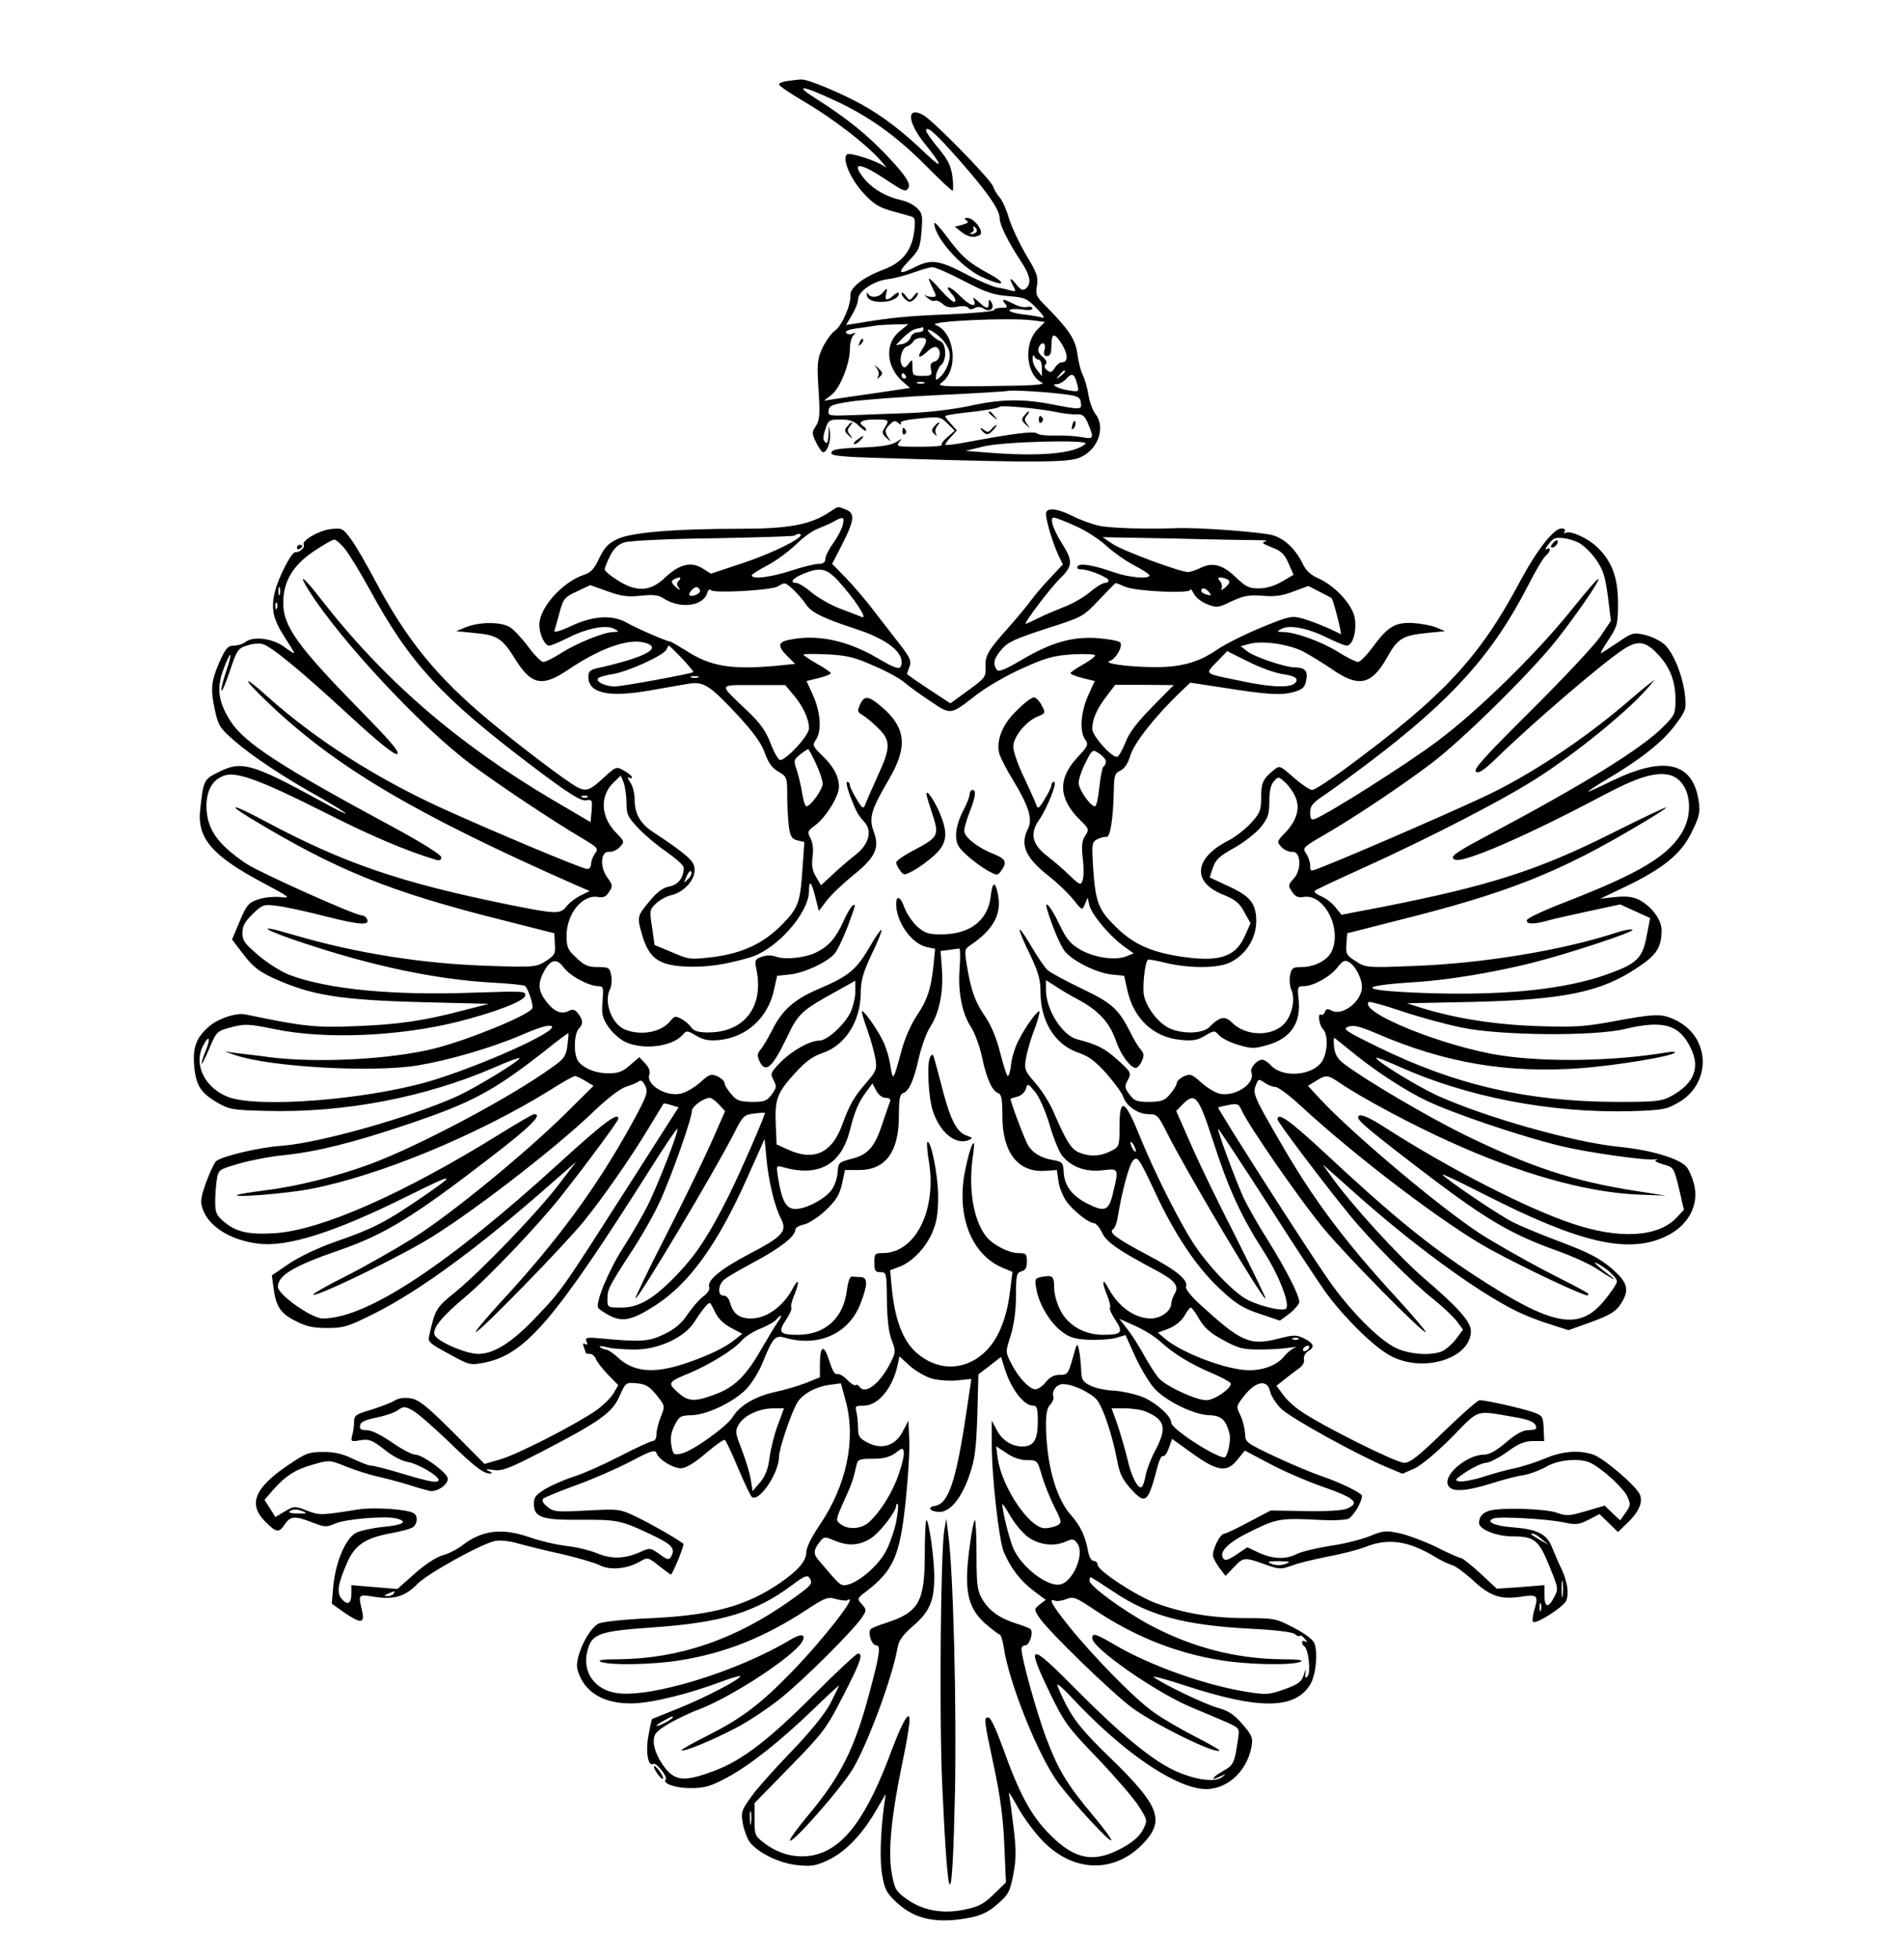 <?xml version="1.0" standalone="no"?>
<!DOCTYPE svg PUBLIC "-//W3C//DTD SVG 20010904//EN"
 "http://www.w3.org/TR/2001/REC-SVG-20010904/DTD/svg10.dtd">
<svg version="1.0" xmlns="http://www.w3.org/2000/svg"
 width="699pt" height="719pt" viewBox="0 0 699 719"
 preserveAspectRatio="xMidYMid meet">

<g transform="translate(0,719) scale(0.1,-0.1)"
fill="#000000" stroke="none">
<path d="M2893 6893 c-18 -2 -33 -8 -33 -13 0 -5 42 -34 94 -64 102 -60 221
-151 276 -212 19 -21 28 -33 20 -27 -30 23 -132 55 -141 46 -18 -18 14 -91 61
-142 37 -40 56 -52 105 -66 33 -9 66 -18 74 -21 10 -3 12 -16 7 -56 -10 -70
-44 -112 -113 -138 -73 -27 -123 -66 -121 -94 3 -34 -32 -114 -57 -130 -12 -8
-32 -36 -45 -62 -20 -44 -21 -57 -15 -155 6 -90 4 -110 -9 -132 -16 -23 -16
-27 0 -61 10 -20 21 -36 26 -36 15 0 29 41 25 73 -3 29 -4 29 -5 -8 -2 -28 -5
-36 -13 -28 -8 8 -8 21 1 47 11 34 14 36 56 36 34 0 51 -6 69 -25 14 -13 25
-20 25 -15 0 5 -4 12 -10 15 -23 14 -7 25 40 25 55 0 56 -1 38 -30 -11 -16
-10 -23 6 -37 18 -17 18 -17 5 4 -11 19 -11 25 5 42 16 17 22 19 34 8 9 -7 13
-7 9 -1 -4 8 18 13 70 18 73 7 77 6 102 -19 l26 -26 -27 -24 c-15 -12 -24 -26
-21 -29 4 -3 -33 -6 -82 -6 -81 0 -86 1 -74 17 13 15 12 15 -11 0 -18 -11 -55
-17 -130 -20 -84 -3 -106 -7 -108 -19 -2 -13 39 -16 305 -23 429 -13 551 -12
598 2 72 23 108 111 66 164 -10 13 -21 44 -25 69 -4 25 -13 57 -20 72 -8 14
-17 50 -21 80 -7 54 -32 90 -124 183 -26 26 -30 36 -24 67 5 32 -1 48 -41 114
-25 43 -53 103 -62 133 -9 31 -24 65 -34 76 -10 11 -20 29 -24 40 -8 26 -223
246 -259 264 -59 31 -56 -26 6 -104 69 -85 71 -101 6 -39 -83 80 -156 136
-233 179 -77 43 -203 96 -225 93 -9 0 -31 -3 -48 -5z m172 -72 c125 -58 221
-127 328 -233 53 -54 100 -98 104 -98 3 0 3 22 0 49 -5 40 -15 62 -51 106 -26
31 -46 60 -46 65 0 22 35 -9 122 -108 103 -117 148 -182 148 -213 0 -24 30
-85 76 -155 37 -55 42 -85 20 -103 -11 -9 -18 -6 -35 15 -23 29 -28 25 -10 -8
9 -17 8 -19 -8 -15 -10 3 -34 9 -53 12 -19 4 -73 27 -118 51 -94 49 -125 53
-182 24 -61 -31 -68 -24 -23 23 37 38 41 48 46 107 5 58 3 67 -16 86 -12 12
-38 25 -57 29 -53 11 -104 40 -134 75 -54 65 -24 67 70 5 72 -48 79 -51 89
-35 10 16 -14 51 -84 124 -75 78 -143 132 -251 201 -89 56 -59 54 65 -4z m473
-662 c80 -42 110 -52 164 -56 62 -5 69 -9 105 -46 23 -24 31 -37 20 -33 -10 3
-43 9 -73 12 -29 4 -51 11 -48 15 3 5 23 6 45 3 24 -4 39 -3 39 4 0 5 -8 8
-19 5 -10 -3 -32 2 -49 11 -39 20 -48 20 -32 1 11 -13 8 -15 -14 -15 -14 0
-26 -4 -26 -8 0 -5 -75 -12 -167 -16 -155 -6 -211 -12 -332 -32 l-45 -7 22 37
c12 20 22 45 22 56 0 30 55 68 108 75 26 3 70 15 97 25 28 10 58 19 68 19 9 1
61 -22 115 -50z m254 -145 l44 -6 -27 -27 c-52 -53 -43 -167 17 -196 14 -7
-39 -11 -185 -12 -182 -3 -203 -1 -185 12 65 45 50 185 -21 212 -35 14 273 28
357 17z m-488 -39 c-57 -44 -52 -132 11 -187 l26 -22 -113 -17 c-62 -9 -133
-19 -158 -23 l-45 -7 27 21 c32 24 68 115 68 168 0 21 6 44 13 51 10 10 9 11
-4 6 -10 -4 -20 -2 -23 4 -4 6 13 12 41 16 27 3 55 8 63 9 8 2 40 4 70 5 l55
1 -31 -25z m86 5 c0 -5 -9 -10 -21 -10 -12 0 -23 -8 -26 -19 -3 -10 -16 -21
-30 -24 l-24 -4 27 28 c15 15 36 30 48 32 11 2 22 5 24 6 1 0 2 -3 2 -9z m58
-25 c17 -14 33 -39 37 -55 7 -30 -11 -76 -38 -98 -12 -10 -13 -8 -10 13 3 13
11 30 19 36 20 17 18 78 -3 86 -21 8 -56 43 -44 43 5 0 23 -11 39 -25z m452
-31 c22 -38 21 -64 -2 -64 -7 0 -19 -9 -26 -21 -11 -17 -16 -18 -28 -8 -10 8
-11 16 -5 22 6 6 2 16 -11 27 -14 11 -19 23 -15 33 10 26 28 20 22 -6 -5 -17
-2 -24 9 -24 12 0 16 11 16 39 0 48 12 48 40 2z m-500 16 c0 -6 -7 -22 -16
-35 -20 -31 -8 -32 22 -4 12 12 27 18 33 14 18 -10 13 -46 -7 -52 -14 -3 -18
-11 -14 -29 4 -22 1 -24 -32 -24 -34 0 -36 2 -36 32 0 30 -1 31 -15 12 -11
-15 -16 -16 -23 -6 -13 19 -2 63 17 70 9 3 20 11 24 19 9 15 47 18 47 3z m413
-70 c7 0 12 -14 12 -31 l0 -30 -17 22 c-10 11 -18 31 -17 43 0 11 3 15 6 9 2
-7 10 -13 16 -13z m97 -44 c0 -2 -8 -10 -17 -17 -16 -13 -17 -12 -4 4 13 16
21 21 21 13z m-585 -16 c3 -5 1 -10 -4 -10 -6 0 -11 5 -11 10 0 6 2 10 4 10 3
0 8 -4 11 -10z m630 -32 c7 -27 6 -27 -32 -21 -39 6 -70 23 -42 23 9 0 24 9
34 20 21 23 30 18 40 -22z m-562 5 c-7 -2 -19 -2 -25 0 -7 3 -2 5 12 5 14 0
19 -2 13 -5z m527 -42 c37 -5 46 -10 48 -29 4 -26 1 -27 -103 -7 -110 22 -193
20 -305 -5 -55 -12 -145 -23 -215 -26 -66 -2 -162 -6 -213 -8 -90 -3 -93 -3
-90 18 3 18 14 22 88 33 47 6 191 17 320 23 129 6 242 13 250 15 17 4 153 -4
220 -14z m-45 -63 c28 -6 62 -10 77 -9 23 1 30 -5 43 -35 22 -53 20 -57 -22
-49 -21 4 -64 7 -96 6 -32 -1 -64 2 -70 8 -12 9 -85 0 -257 -32 -41 -8 -77
-12 -79 -10 -3 1 6 14 19 28 l23 25 -21 23 c-12 13 -22 26 -22 29 0 3 28 8 63
12 82 9 131 17 137 23 7 6 141 -6 205 -19z m110 -117 c-39 -37 -172 -48 -365
-32 l-75 6 65 16 c72 18 392 26 375 10z"/>
<path d="M3548 6381 c10 -6 6 -10 -15 -16 l-28 -7 24 -19 c25 -20 48 -24 69
-11 16 11 -22 62 -46 62 -13 0 -14 -2 -4 -9z m37 -42 c-4 -5 -12 -9 -18 -8 -9
0 -8 2 1 6 6 2 9 10 6 15 -4 7 -2 8 5 4 6 -4 9 -12 6 -17z"/>
<path d="M3430 6371 c0 -51 97 -161 173 -197 80 -37 101 -29 28 11 -77 42
-100 62 -157 139 -24 32 -44 53 -44 47z"/>
<path d="M3410 6167 c0 -4 7 -21 15 -37 14 -28 14 -30 -3 -30 -10 0 -22 3 -28
8 -5 4 -1 -1 9 -10 11 -10 23 -15 29 -12 5 3 18 -2 28 -11 14 -13 28 -16 54
-11 20 4 37 2 41 -4 4 -6 12 -7 23 -1 10 6 22 5 34 -2 22 -15 41 1 28 23 -8
13 -10 12 -10 -2 0 -24 -9 -23 -37 4 -19 17 -23 19 -17 5 11 -29 -17 -19 -54
19 -35 36 -60 40 -27 4 10 -11 15 -23 11 -28 -5 -4 -28 16 -52 43 -24 28 -44
46 -44 42z"/>
<path d="M3240 6115 c-15 -18 -46 -20 -54 -2 -3 6 -5 3 -3 -8 4 -36 117 -28
117 8 0 5 -8 3 -18 -6 -25 -23 -35 -21 -29 3 6 24 4 25 -13 5z"/>
<path d="M3310 6113 c0 -6 7 -16 15 -23 12 -10 18 -10 30 0 8 7 15 17 15 23 0
6 -7 2 -15 -9 -15 -19 -15 -19 -30 0 -8 11 -15 15 -15 9z"/>
<path d="M3156 5933 c-6 -14 -5 -15 5 -6 7 7 10 15 7 18 -3 3 -9 -2 -12 -12z"/>
<path d="M3219 5838 c7 -9 9 -23 5 -30 -6 -10 -4 -11 7 0 11 10 10 15 -6 30
-17 15 -18 15 -6 0z"/>
<path d="M3630 5676 c0 -2 8 -10 18 -17 15 -13 16 -12 3 4 -13 16 -21 21 -21
13z"/>
<path d="M3760 5664 c-11 -12 -10 -18 5 -32 18 -16 18 -16 6 1 -11 14 -11 20
-1 32 7 8 10 15 7 15 -2 0 -10 -7 -17 -16z"/>
<path d="M3814 5650 c0 -13 4 -16 10 -10 7 7 7 13 0 20 -6 6 -10 3 -10 -10z"/>
<path d="M3937 5631 c-4 -17 -3 -21 5 -13 5 5 8 16 6 23 -3 8 -7 3 -11 -10z"/>
<path d="M3640 5615 c-10 -12 -16 -13 -26 -4 -8 6 -14 9 -14 6 0 -2 6 -10 13
-16 11 -8 18 -6 32 9 10 11 16 20 13 20 -3 0 -11 -7 -18 -15z"/>
<path d="M3110 5624 c-11 -12 -10 -18 5 -32 18 -16 18 -16 6 1 -11 14 -11 20
-1 32 7 8 10 15 7 15 -2 0 -10 -7 -17 -16z"/>
<path d="M3430 5625 c-11 -13 -11 -18 0 -28 10 -9 11 -9 6 1 -4 7 -2 19 4 27
7 8 10 15 7 15 -2 0 -10 -7 -17 -15z"/>
<path d="M3313 5605 c0 -8 4 -12 9 -9 5 3 6 10 3 15 -9 13 -12 11 -12 -6z"/>
<path d="M3146 5575 c-11 -8 -15 -15 -9 -15 6 0 16 7 23 15 16 19 11 19 -14 0z"/>
<path d="M3045 5310 c-69 -46 -149 -61 -324 -61 -241 0 -399 -13 -453 -37 -35
-17 -48 -30 -68 -71 -18 -39 -31 -53 -56 -61 -80 -27 -164 -121 -164 -184 0
-34 20 -76 36 -76 8 0 40 14 72 30 68 34 140 48 168 31 18 -10 18 -10 -3 -11
-35 0 -133 -40 -191 -76 -29 -19 -59 -34 -67 -34 -8 0 -33 25 -55 55 -22 30
-53 63 -67 72 -32 21 -113 21 -164 0 l-34 -14 70 -7 c82 -8 99 -19 148 -98 58
-93 99 -100 192 -37 119 80 221 116 281 100 71 -19 2 -55 -178 -95 -21 -5 -28
-12 -28 -30 0 -61 73 -77 224 -51 55 10 120 21 143 25 56 9 77 -4 180 -114 58
-63 87 -102 100 -138 13 -37 27 -57 51 -71 31 -18 32 -21 32 -87 0 -37 3 -88
6 -113 5 -38 11 -47 32 -52 l25 -6 -7 -99 c-8 -122 -15 -143 -74 -203 -67 -69
-145 -106 -252 -120 -86 -10 -90 -10 -152 17 l-65 27 -9 64 c-10 63 -9 66 15
89 14 13 40 27 56 30 45 11 85 54 85 91 0 25 -9 37 -52 71 -29 22 -70 50 -90
63 -54 32 -78 71 -78 123 0 25 -7 54 -17 67 -9 14 -11 21 -5 17 7 -4 12 -4 12
1 0 4 -13 15 -29 24 -28 16 -29 16 -76 -27 -50 -46 -63 -51 -97 -33 -39 21
-212 152 -325 246 -191 160 -299 292 -417 514 -31 59 -70 126 -87 149 -30 41
-33 42 -74 38 -44 -5 -109 -43 -100 -58 6 -9 -16 -29 -30 -27 -14 3 -62 -90
-76 -146 -15 -62 -6 -101 36 -166 19 -29 35 -55 35 -58 0 -3 -16 7 -36 22 -41
31 -113 41 -142 19 -9 -8 -29 -14 -43 -14 -22 0 -30 -9 -52 -57 -32 -73 -35
-103 -18 -180 12 -56 19 -67 70 -111 65 -57 185 -137 319 -211 50 -29 92 -55
92 -58 0 -2 -44 19 -97 49 -249 136 -287 146 -370 104 -55 -27 -56 -29 -68
-138 -12 -105 44 -170 231 -269 101 -54 104 -57 63 -52 -24 2 -61 -1 -82 -9
-34 -11 -42 -21 -67 -80 l-28 -67 42 -55 c32 -42 55 -61 106 -85 142 -65 246
-82 555 -90 l240 -6 -90 -23 c-151 -40 -244 -53 -400 -59 -149 -6 -193 -1
-403 43 -34 7 -97 -13 -132 -42 -49 -41 -63 -79 -57 -146 6 -72 23 -99 84
-135 45 -26 57 -28 179 -31 285 -8 584 49 838 159 49 22 91 37 93 35 7 -7
-155 -106 -228 -140 -170 -77 -507 -172 -644 -182 -86 -6 -222 -39 -242 -57
-7 -7 -23 -41 -36 -77 -19 -52 -22 -71 -14 -95 21 -66 101 -117 203 -130 108
-15 285 42 554 176 179 89 184 85 26 -22 -114 -77 -161 -101 -294 -147 -63
-22 -134 -56 -171 -81 l-63 -43 6 -45 c9 -69 26 -95 81 -122 38 -20 64 -26
116 -26 60 0 77 5 171 52 166 83 380 239 648 475 l95 83 -65 -85 c-80 -104
-280 -312 -377 -392 -73 -59 -75 -63 -97 -160 -6 -24 0 -29 72 -68 76 -42 78
-42 131 -32 151 31 256 154 611 715 51 81 95 146 97 143 6 -6 -71 -204 -109
-281 -19 -38 -60 -108 -90 -155 -53 -82 -103 -203 -92 -221 3 -5 22 -18 43
-29 48 -24 83 -16 167 38 125 81 229 225 338 470 l63 141 7 -72 c7 -81 30
-177 53 -220 24 -47 7 -66 -116 -130 -108 -57 -157 -98 -147 -123 3 -8 -7 -22
-22 -33 -15 -11 -40 -40 -57 -65 -21 -32 -46 -54 -83 -72 -56 -28 -86 -31
-216 -19 -72 7 -79 6 -73 -9 5 -11 3 -15 -5 -10 -8 5 -9 2 -5 -10 4 -10 7 -20
7 -22 0 -2 7 -4 15 -4 9 0 18 -8 22 -17 3 -10 23 -36 44 -58 l39 -40 -19 -32
c-11 -17 -39 -44 -63 -61 -79 -54 -292 -163 -351 -179 l-58 -17 -117 118 c-97
96 -124 118 -155 123 -24 3 -45 1 -59 -9 -13 -8 -51 -22 -85 -33 -56 -16 -63
-21 -63 -44 0 -14 -3 -37 -7 -50 -6 -23 -4 -24 30 -18 32 5 43 1 88 -34 29
-24 66 -43 87 -46 36 -6 111 -50 112 -65 0 -14 -28 -9 -132 22 -55 17 -108 30
-117 30 -9 0 -38 12 -66 25 -36 18 -67 25 -108 25 -53 0 -64 -4 -130 -49 -123
-83 -147 -143 -83 -207 41 -41 50 -42 72 -9 20 30 38 31 101 6 44 -17 52 -18
83 -4 39 17 184 29 224 19 46 -11 28 -24 -46 -31 -40 -4 -86 -14 -101 -22 -37
-19 -74 -104 -83 -192 l-6 -68 45 -32 c63 -43 77 -41 66 7 -14 60 -15 60 47
50 71 -11 113 2 157 48 36 37 234 147 284 157 18 4 55 0 85 -9 29 -8 101 -26
161 -39 59 -14 121 -32 139 -41 37 -19 99 -14 146 13 30 17 31 17 71 -15 22
-17 42 -32 44 -32 6 0 51 110 46 113 -31 23 -118 72 -169 97 -65 31 -65 31
-185 25 -111 -6 -122 -5 -145 13 -17 14 -22 24 -15 31 6 5 60 27 120 49 61 22
150 61 200 87 75 40 90 44 95 31 8 -24 61 -56 90 -56 17 0 49 19 90 54 35 30
67 53 71 50 4 -2 26 -49 49 -104 23 -55 46 -103 51 -106 28 -17 99 90 99 149
0 26 39 145 64 193 18 35 69 64 126 71 l37 5 18 -66 c38 -141 3 -308 -95 -453
-31 -46 -50 -84 -50 -102 0 -31 -30 -66 -95 -111 -124 -85 -246 -119 -470
-130 -98 -4 -182 -13 -197 -20 -39 -18 -90 -128 -78 -169 23 -82 94 -126 202
-124 69 1 205 34 327 80 35 13 65 22 68 20 7 -8 -122 -76 -223 -117 -54 -22
-99 -40 -100 -40 -1 0 -7 -26 -13 -59 -12 -60 -2 -119 18 -106 10 6 54 -49 45
-57 -14 -14 34 -32 89 -32 53 0 72 5 133 37 85 45 196 133 322 254 50 49 92
87 92 85 0 -2 -15 -32 -32 -66 -21 -39 -72 -102 -143 -176 -61 -63 -128 -138
-148 -167 -33 -45 -37 -56 -31 -91 3 -22 14 -53 23 -69 26 -41 111 -84 181
-90 51 -5 67 -2 115 21 62 31 122 94 173 183 l34 58 -6 -40 c-14 -107 -17
-205 -7 -260 9 -52 17 -66 55 -101 67 -61 148 -77 270 -53 41 9 68 22 99 50
39 34 45 45 57 108 11 57 11 90 1 173 -7 57 -14 112 -17 123 -3 11 12 -11 33
-50 21 -38 63 -95 93 -125 115 -117 268 -117 373 -1 73 81 50 136 -125 306
-99 96 -131 135 -162 193 -21 41 -36 75 -34 78 3 2 25 -18 51 -46 178 -191
358 -318 473 -336 88 -13 171 56 189 156 5 31 1 41 -34 81 -30 35 -52 49 -88
59 -46 12 -200 86 -237 113 -10 7 41 -6 113 -30 272 -89 404 -89 461 3 20 32
29 112 16 150 -4 14 -33 36 -75 58 -67 35 -72 36 -180 36 -120 0 -226 18 -325
54 -72 26 -216 120 -216 141 0 8 -7 15 -15 15 -8 0 -17 15 -21 38 -10 55 -29
93 -63 131 -55 62 -90 188 -91 333 0 39 5 62 16 72 8 9 14 22 11 29 -7 21 13
47 36 46 37 0 104 -33 125 -59 23 -30 56 -130 73 -220 10 -52 20 -72 52 -107
53 -58 62 -50 97 85 6 23 15 40 20 37 5 -3 14 10 21 29 l12 34 75 -54 c92 -66
127 -71 166 -21 l26 32 89 -47 c48 -26 135 -64 192 -84 124 -43 145 -61 92
-83 -17 -6 -80 -10 -153 -8 l-125 2 -80 -42 c-44 -24 -85 -43 -90 -43 -17 0
-48 -66 -41 -86 4 -11 15 -30 26 -44 l19 -25 32 33 c34 36 37 37 122 6 44 -15
51 -15 90 -1 23 9 83 23 132 33 50 9 111 25 137 35 84 34 159 23 258 -37 19
-12 46 -25 60 -29 14 -4 46 -28 73 -52 66 -62 102 -75 177 -65 67 10 69 7 51
-55 -5 -18 -6 -35 -2 -37 13 -8 112 56 121 78 11 29 4 71 -19 120 -11 22 -26
58 -34 78 -19 47 -54 64 -140 71 -70 5 -105 21 -74 33 23 8 202 -2 260 -15 42
-9 53 -8 89 10 l40 21 34 -33 34 -33 31 30 c44 41 61 78 50 106 -12 32 -135
137 -174 149 -53 17 -114 11 -175 -15 -31 -13 -82 -30 -112 -36 -30 -6 -83
-21 -117 -32 -34 -11 -73 -18 -85 -16 -20 3 -17 7 26 36 27 17 59 32 71 32 12
0 47 18 78 40 42 31 65 40 96 40 l40 0 -2 47 c-2 44 -4 47 -42 60 -41 14 -170
43 -193 43 -7 0 -66 -52 -131 -115 -94 -91 -124 -115 -146 -115 -29 0 -302
136 -380 190 -24 16 -54 44 -66 62 l-23 31 27 21 c14 12 38 29 52 40 17 11 25
25 22 36 -2 9 4 22 14 29 27 16 24 28 -12 47 -29 14 -37 15 -95 0 -106 -27
-137 -13 -289 126 -31 28 -54 57 -51 64 9 25 -33 60 -143 118 -115 61 -143 82
-124 94 6 4 13 23 16 42 16 97 42 195 57 210 16 16 21 10 76 -107 76 -165 157
-285 244 -366 58 -54 84 -70 145 -90 l74 -25 35 26 c19 15 35 34 36 42 0 25
-46 115 -114 225 -36 56 -77 129 -92 161 -32 72 -96 246 -92 250 2 1 83 -122
181 -274 97 -152 197 -304 222 -337 68 -90 169 -189 228 -221 119 -66 297 -12
297 90 0 33 -46 86 -168 190 -95 81 -270 273 -345 378 l-31 43 30 -26 c16 -14
49 -44 74 -66 215 -193 454 -370 605 -445 28 -14 82 -36 122 -48 l71 -23 84
30 c65 24 88 37 106 63 36 54 30 81 -33 135 -44 37 -83 57 -183 95 -70 26
-149 59 -177 73 -52 26 -250 160 -259 175 -3 5 68 -29 158 -75 346 -176 523
-217 661 -152 83 39 124 115 104 193 -6 23 -18 51 -27 62 -25 31 -133 63 -247
74 -166 16 -495 109 -672 190 -79 37 -227 129 -220 137 2 2 37 -12 78 -30 251
-114 563 -174 859 -166 116 4 128 6 174 33 78 45 109 140 71 219 -21 46 -66
81 -119 96 -31 8 -64 5 -175 -15 -120 -23 -154 -25 -291 -21 -156 5 -299 27
-425 65 l-60 19 240 5 c336 8 472 36 605 125 72 47 90 75 90 139 0 38 -37 87
-83 111 -22 11 -46 14 -86 10 l-56 -6 90 43 c140 67 207 121 245 200 28 56 32
73 27 111 -20 146 -124 172 -314 81 -51 -25 -93 -44 -93 -42 0 2 32 23 72 47
122 72 202 136 247 196 41 55 42 60 37 110 -8 72 -41 154 -74 186 -15 14 -47
30 -72 36 -43 10 -48 9 -100 -27 -30 -20 -58 -38 -62 -40 -5 -2 8 20 27 49 33
50 35 58 35 137 0 92 -23 153 -77 204 -33 32 -99 62 -115 52 -7 -4 -8 -3 -4 4
4 8 0 12 -12 12 -28 0 -91 -81 -152 -195 -149 -280 -280 -420 -636 -683 -61
-45 -118 -82 -127 -82 -9 0 -39 21 -68 46 -50 44 -51 45 -73 27 -40 -33 -46
-47 -46 -100 0 -47 -4 -58 -37 -94 -20 -22 -57 -51 -82 -64 -127 -64 -137
-153 -21 -199 44 -18 60 -30 78 -64 l23 -41 -20 -45 c-35 -81 -98 -100 -246
-76 -104 17 -166 46 -228 107 -65 64 -75 89 -84 219 -5 86 -5 92 15 103 12 6
27 10 34 9 14 -3 25 67 27 170 1 55 4 64 24 73 15 7 28 26 37 56 13 45 92 145
184 233 l36 34 118 -18 c164 -26 213 -29 260 -17 34 10 42 17 47 42 8 35 -4
49 -41 49 -36 0 -150 39 -175 59 l-24 19 35 9 c46 12 141 -2 193 -28 23 -12
71 -41 106 -65 99 -69 146 -59 203 42 39 70 57 81 143 90 l70 7 -33 14 c-18 7
-56 14 -85 16 -65 3 -92 -13 -147 -88 -22 -30 -47 -55 -54 -55 -8 0 -43 17
-77 39 -63 38 -155 71 -201 71 -21 1 -22 1 -4 11 28 17 98 3 166 -31 33 -16
66 -30 74 -30 25 0 40 66 27 112 -15 48 -74 109 -129 134 -27 11 -47 29 -57
50 -26 54 -63 92 -108 108 -35 12 -279 31 -362 27 -103 -4 -240 0 -280 9 -27
6 -71 22 -98 36 -58 29 -97 32 -97 7 0 -24 26 -110 46 -152 l16 -33 -44 -47
c-24 -25 -57 -63 -73 -85 -15 -21 -53 -66 -83 -100 -75 -84 -86 -103 -84 -145
2 -35 -1 -40 -63 -85 l-66 -48 -79 52 c-44 29 -80 54 -80 56 0 1 4 14 9 27 8
21 2 34 -42 90 -29 37 -72 93 -96 124 -25 32 -67 82 -95 111 l-51 52 38 74
c44 87 47 113 11 126 -31 12 -24 13 -59 -10z m49 -47 c-4 -16 -20 -46 -35 -67
-16 -22 -29 -48 -29 -58 0 -12 -8 -18 -25 -18 -13 0 -59 -11 -101 -25 -74 -24
-144 -33 -144 -17 0 4 26 20 58 37 31 16 78 51 104 76 26 26 62 52 80 58 18 7
44 18 58 26 36 20 41 18 34 -12z m855 -4 c38 -17 89 -50 113 -73 24 -22 69
-54 101 -71 31 -16 57 -33 57 -37 0 -15 -76 -8 -130 11 -77 27 -126 35 -134
22 -4 -7 1 -11 13 -11 28 0 101 -30 101 -41 0 -5 -6 -9 -14 -9 -8 0 -33 -15
-55 -34 -23 -19 -66 -44 -97 -55 -30 -12 -73 -30 -94 -41 -22 -11 -42 -20 -44
-20 -10 0 92 134 128 169 44 42 45 63 6 124 -34 54 -48 97 -31 97 6 0 42 -14
80 -31z m-1009 -33 c0 -15 -106 -67 -207 -101 l-123 -41 -30 19 c-42 27 -86
16 -138 -33 -54 -52 -105 -55 -175 -10 -26 16 -47 34 -47 40 0 6 9 28 20 50
13 26 30 42 52 49 19 6 159 13 326 15 162 3 296 7 300 10 6 7 22 8 22 2z
m1685 -19 c22 0 31 -2 20 -5 -15 -3 -10 -8 23 -21 35 -13 47 -24 62 -58 l19
-43 -43 -25 c-27 -16 -58 -25 -85 -25 -35 0 -48 6 -83 40 -49 47 -86 57 -129
36 -18 -9 -39 -16 -48 -16 -31 1 -239 78 -276 103 l-37 25 268 -5 c148 -4 287
-6 309 -6z m1172 -10 c18 -10 46 -37 63 -62 26 -37 33 -62 43 -135 l11 -89
-39 -58 c-22 -32 -136 -154 -254 -271 -164 -163 -212 -215 -203 -224 9 -9 27
2 75 48 129 126 383 344 462 397 55 37 83 35 127 -10 48 -49 69 -102 69 -171
0 -51 -2 -57 -43 -98 -79 -81 -289 -211 -660 -408 -112 -60 -129 -73 -105 -82
32 -12 263 88 538 234 126 67 191 88 244 78 76 -15 101 -131 47 -217 -54 -85
-157 -146 -424 -250 -76 -29 -140 -59 -142 -66 -6 -16 25 -17 74 -3 19 6 88
21 152 35 l116 25 55 -25 55 -25 -13 -67 c-15 -80 -35 -100 -140 -138 -159
-58 -390 -81 -682 -70 -237 9 -247 26 -24 40 114 7 284 35 424 70 132 33 386
117 370 122 -7 3 -34 -2 -60 -11 -199 -65 -492 -113 -743 -122 -173 -7 -176
-6 -212 17 -35 22 -38 28 -35 64 l3 39 185 47 c407 102 595 176 897 357 51 30
91 56 89 58 -2 2 -92 -41 -200 -95 -271 -136 -449 -193 -846 -271 l-146 -28
-22 27 c-12 16 -36 34 -53 41 -17 7 -27 16 -23 20 4 4 76 38 158 75 264 119
557 270 680 353 148 98 324 244 390 323 l20 24 -20 -15 c-11 -8 -49 -40 -85
-71 -146 -125 -327 -247 -487 -327 -87 -44 -507 -227 -630 -275 -43 -17 -43
-17 -43 6 0 12 -7 32 -15 44 -14 20 -12 23 68 69 110 64 271 171 387 258 112
83 369 336 464 456 77 98 160 219 154 225 -2 3 -44 -46 -94 -108 -128 -161
-346 -375 -496 -487 -111 -84 -403 -268 -450 -286 -15 -5 -18 0 -18 24 0 24 9
35 53 64 28 19 104 74 167 122 301 228 451 395 580 647 27 53 56 102 65 109
18 15 20 34 3 24 -13 -8 10 26 25 37 14 10 61 3 94 -14z m-4529 -24 c16 -21
55 -85 87 -143 150 -276 265 -400 605 -657 127 -96 171 -123 190 -121 24 4 25
2 22 -38 l-4 -42 -136 80 c-353 208 -624 443 -854 739 -64 83 -87 99 -44 31
115 -182 410 -499 593 -636 102 -76 306 -212 415 -276 53 -32 56 -35 42 -54
-8 -11 -14 -28 -14 -38 0 -10 -6 -18 -14 -18 -18 0 -356 142 -542 227 -241
111 -460 252 -632 406 -100 90 -93 67 9 -29 245 -232 533 -402 1114 -659 l60
-26 -33 -16 c-18 -9 -41 -26 -51 -39 -24 -31 -38 -30 -213 5 -398 81 -604 151
-896 307 -114 61 -146 68 -55 12 317 -192 513 -272 933 -377 l185 -47 2 -39
c3 -36 -1 -42 -33 -63 -35 -22 -43 -23 -198 -18 -251 7 -501 47 -731 115 -144
43 -113 19 43 -32 253 -84 481 -132 687 -144 63 -3 117 -9 122 -12 12 -9 33
-73 27 -83 -16 -26 -233 -115 -359 -147 -160 -40 -428 -54 -605 -32 -41 6 -95
12 -120 15 l-45 6 41 -14 c128 -43 502 -64 668 -37 114 19 269 64 379 111 67
29 101 39 112 33 29 -17 -269 -150 -454 -204 -235 -67 -625 -97 -733 -56 -86
33 -128 119 -93 187 22 43 30 32 11 -15 -9 -21 -16 -43 -16 -49 0 -6 13 18 28
54 27 64 28 65 81 79 49 13 62 13 160 -7 182 -38 454 -27 671 27 138 35 245
76 248 96 4 17 -6 17 -190 11 -295 -11 -533 12 -675 65 -29 11 -80 43 -113 71
-51 43 -60 55 -60 83 0 26 9 42 38 70 35 34 40 36 87 30 28 -3 111 -21 185
-40 126 -32 162 -33 146 -6 -4 6 -13 11 -19 11 -24 0 -374 157 -422 189 -109
73 -147 130 -147 214 1 60 25 98 69 111 46 13 136 -21 368 -138 166 -84 297
-140 408 -173 11 -3 17 0 17 10 0 9 -68 52 -177 111 -414 223 -546 309 -597
389 -45 71 -52 121 -25 192 28 74 35 65 9 -10 -11 -33 -19 -64 -17 -70 2 -5
16 27 31 72 25 76 30 83 62 93 19 7 45 9 57 6 32 -8 138 -95 319 -262 105 -97
164 -144 175 -142 14 3 -19 43 -128 154 -238 243 -289 314 -289 401 0 78 34
136 110 188 36 24 70 44 77 44 6 1 25 -16 41 -36z m1809 -115 c60 -66 111
-143 87 -133 -10 4 -45 18 -78 30 -32 12 -79 38 -104 58 -24 21 -51 37 -58 37
-27 0 -14 18 24 33 62 26 85 22 129 -25z m-585 0 c-9 -9 -9 -15 1 -27 6 -9 2
-8 -11 3 -17 15 -19 22 -10 28 20 12 34 10 20 -4z m2016 4 c9 -7 7 -13 -9 -28
-13 -10 -19 -13 -15 -6 4 7 2 19 -4 27 -10 12 -10 15 1 15 8 0 20 -4 27 -8z
m-1595 -37 c15 -15 35 -37 44 -51 20 -32 63 -53 188 -94 104 -34 165 -79 165
-120 0 -32 -14 -30 -90 15 -111 65 -223 88 -324 66 -40 -8 -42 -23 -7 -58 l30
-30 -67 -7 c-168 -15 -243 -3 -334 56 -29 18 -55 33 -58 33 -12 0 -128 51
-159 69 -52 30 -124 26 -204 -12 -36 -17 -64 -25 -62 -19 2 7 11 37 19 68 14
52 19 57 64 78 l49 23 62 -22 c49 -18 73 -22 122 -17 46 5 66 3 84 -9 61 -40
145 -30 161 18 3 12 9 17 13 12 9 -13 222 -1 246 13 27 16 26 17 58 -12z
m1218 11 c41 -17 239 -26 239 -11 0 6 6 -1 13 -15 7 -13 29 -31 49 -38 35 -14
41 -13 90 11 44 20 63 24 113 20 45 -4 73 0 114 16 l54 20 41 -21 c22 -11 42
-22 44 -23 7 -6 40 -136 34 -133 -41 22 -109 49 -142 58 -37 10 -49 8 -148
-33 -59 -24 -131 -60 -161 -80 -70 -49 -137 -67 -235 -66 -102 1 -189 14 -161
23 23 8 49 56 37 68 -5 5 -40 12 -78 15 -94 8 -174 -15 -281 -78 -66 -39 -88
-47 -94 -37 -15 22 -10 42 19 75 22 26 51 39 162 75 134 43 135 43 194 105 33
35 61 63 62 63 1 0 17 -6 35 -14z m-3104 -28 c-3 -7 -5 -2 -5 12 0 14 2 19 5
13 2 -7 2 -19 0 -25z m1543 12 c0 -10 -31 -23 -38 -15 -8 7 19 35 29 29 5 -3
9 -9 9 -14z m1869 -4 c10 -12 8 -13 -8 -9 -12 3 -21 9 -21 14 0 14 16 11 29
-5z m-3422 -58 c-3 -8 -6 -5 -6 6 -1 11 2 17 5 13 3 -3 4 -12 1 -19z m1487
-185 c24 -26 43 -49 42 -50 -6 -6 -263 -53 -289 -53 -33 0 -70 17 -62 29 2 5
26 12 52 16 56 8 192 70 200 91 3 8 7 14 9 14 1 0 23 -21 48 -47z m2079 -12
c43 -22 100 -42 128 -46 30 -4 49 -12 49 -20 0 -31 -73 -33 -208 -4 -135 28
-129 23 -85 69 21 22 38 39 38 40 0 0 35 -18 78 -39z m-1373 -16 c47 -20 96
-47 110 -60 14 -12 56 -43 94 -68 79 -53 73 -53 173 24 35 27 109 70 165 95
88 40 115 47 186 52 45 2 82 1 82 -4 0 -5 -20 -20 -45 -34 -25 -14 -45 -28
-45 -31 0 -4 20 -12 44 -18 l45 -11 -25 -55 c-27 -62 -31 -131 -10 -160 13
-18 10 -24 -29 -66 -73 -78 -69 -152 11 -230 32 -31 33 -34 18 -57 -12 -18
-14 -37 -9 -82 4 -32 4 -68 0 -80 -7 -21 -9 -21 -49 17 -22 22 -60 54 -82 71
-55 42 -64 82 -30 131 31 45 69 141 56 141 -6 0 -10 -6 -10 -12 0 -7 -12 -31
-25 -52 -21 -35 -25 -37 -31 -20 -3 10 -24 56 -45 101 -22 45 -39 95 -39 112
0 36 46 93 90 111 29 12 29 13 14 41 -8 16 -21 29 -29 29 -7 0 -36 -21 -62
-48 -54 -51 -77 -112 -64 -160 5 -15 26 -57 49 -94 58 -95 74 -145 56 -180
-30 -59 -10 -106 75 -173 32 -25 73 -64 91 -87 33 -41 33 -41 43 -17 l10 24 6
-27 c8 -34 71 -110 123 -149 l40 -29 -28 -11 c-41 -16 -119 -4 -170 26 -34 20
-50 39 -74 90 -31 66 -59 99 -45 54 20 -66 48 -130 64 -151 28 -35 114 -78
169 -85 l49 -5 12 -54 c23 -103 95 -171 193 -181 46 -5 63 -2 92 15 34 20 35
20 52 1 10 -11 41 -26 71 -35 48 -14 58 -14 107 0 86 25 124 82 113 172 -4 41
-3 44 20 44 35 0 99 36 124 70 18 23 26 27 40 19 24 -12 49 -61 49 -92 0 -52
-71 -108 -111 -87 -15 8 -21 7 -25 -5 -3 -8 -10 -13 -14 -10 -14 8 -7 -39 7
-53 22 -23 16 -97 -9 -126 -42 -47 -143 -51 -183 -6 -10 11 -24 20 -31 20 -20
0 -46 -31 -40 -47 16 -40 -59 -90 -116 -78 -17 4 -47 22 -68 41 -34 31 -40 33
-64 23 -14 -7 -26 -18 -26 -25 0 -7 -11 -25 -24 -40 -20 -24 -31 -28 -76 -29
-46 0 -55 3 -73 27 -19 25 -19 30 -6 54 13 26 12 28 -39 74 -47 42 -72 55
-148 75 -54 14 -113 108 -114 178 l0 39 33 -21 c17 -12 58 -36 90 -53 71 -39
111 -82 134 -149 18 -52 53 -99 73 -99 6 0 16 11 22 25 9 20 8 28 -4 42 -9 10
-26 38 -38 63 -44 87 -68 108 -179 161 -58 28 -114 58 -124 67 -11 9 -37 48
-59 85 -22 38 -42 67 -44 64 -3 -2 13 -42 36 -88 33 -69 40 -95 40 -144 1
-107 55 -192 141 -220 37 -13 61 -31 103 -78 29 -34 57 -72 60 -84 11 -33 54
-63 92 -63 32 0 36 -4 69 -70 72 -143 353 -616 361 -607 2 2 -48 104 -110 228
-63 123 -138 277 -166 343 l-52 118 25 25 c44 45 57 29 110 -134 56 -175 104
-279 185 -405 58 -89 101 -201 82 -213 -17 -10 -116 16 -153 41 -54 36 -130
117 -182 194 -54 82 -146 264 -201 400 -54 134 -74 144 -74 36 0 -74 -1 -76
-31 -91 -38 -20 -78 -22 -117 -6 -30 13 -46 38 -95 151 -13 30 -42 77 -65 103
-39 45 -42 51 -36 90 4 23 17 71 31 106 13 35 21 66 19 68 -6 6 -51 -55 -76
-105 -13 -24 -25 -63 -28 -88 -2 -24 -8 -44 -12 -44 -4 0 -16 38 -28 85 -14
56 -34 103 -57 136 -36 53 -50 92 -66 188 -8 52 -8 57 13 71 84 56 116 114
102 185 -10 53 -21 50 -27 -7 -11 -88 -77 -138 -181 -138 -47 0 -60 4 -89 29
-18 17 -39 48 -47 70 -13 39 -30 47 -30 13 0 -68 58 -148 114 -159 l29 -6 -6
-61 c-9 -87 -23 -128 -63 -187 -20 -30 -44 -85 -55 -128 -29 -108 -31 -112
-40 -54 -4 29 -17 72 -29 95 -24 47 -70 111 -76 106 -1 -2 7 -33 20 -68 13
-36 26 -84 30 -107 6 -38 3 -45 -34 -88 -45 -52 -61 -79 -90 -159 -38 -100
-104 -129 -197 -86 l-42 19 -3 73 c-4 93 5 117 71 189 39 43 66 62 102 74 82
28 138 116 139 219 0 47 8 74 40 143 23 47 39 87 36 90 -2 2 -23 -27 -45 -66
-48 -82 -77 -105 -185 -151 -91 -39 -135 -78 -172 -153 -15 -29 -33 -60 -42
-70 -12 -14 -13 -22 -4 -42 22 -47 47 -25 100 85 43 91 53 100 195 178 l57 32
0 -40 c0 -23 -9 -58 -19 -79 -25 -47 -85 -101 -113 -101 -35 0 -101 -37 -143
-80 -36 -37 -38 -41 -25 -65 12 -23 11 -28 -7 -53 -18 -24 -27 -27 -73 -27
-45 1 -56 5 -76 29 -13 15 -24 33 -24 40 0 7 -12 18 -26 25 -24 10 -30 8 -64
-23 -22 -19 -54 -38 -73 -41 -55 -11 -127 35 -113 71 4 11 -2 26 -15 40 l-22
23 -34 -29 c-27 -24 -43 -30 -79 -30 -51 0 -98 21 -114 49 -15 29 -12 97 5
115 17 17 16 32 -4 57 -11 14 -19 15 -33 8 -27 -14 -54 -3 -83 35 -29 38 -31
65 -10 106 25 49 48 54 74 19 24 -32 91 -68 127 -69 19 0 20 -5 16 -55 -4 -47
-1 -61 21 -94 14 -21 42 -46 63 -56 64 -30 170 -18 209 25 16 18 17 18 51 -2
27 -16 46 -19 83 -16 101 10 179 80 202 182 l12 54 48 5 c53 6 134 44 162 75
10 11 31 55 48 98 33 90 32 87 18 79 -5 -4 -21 -30 -33 -58 -27 -59 -53 -90
-97 -112 -39 -21 -117 -29 -149 -17 -16 6 -35 6 -53 0 -25 -9 -27 -13 -20 -47
28 -136 -44 -231 -177 -231 -36 0 -52 5 -62 18 -7 11 -24 25 -37 32 -21 11
-26 10 -40 -8 -33 -41 -106 -55 -165 -32 -50 19 -81 103 -56 150 5 10 7 32 4
49 -6 29 -9 31 -50 31 -35 0 -49 6 -78 34 -32 29 -36 39 -36 82 0 80 59 152
116 141 19 -3 29 1 40 19 14 21 14 25 -6 52 -29 39 -25 98 6 95 12 -1 30 7 40
18 17 19 17 20 -14 52 -58 59 -61 137 -7 187 l24 23 11 -27 c5 -15 10 -48 10
-74 0 -42 5 -52 46 -95 25 -26 72 -65 105 -87 32 -23 59 -47 59 -55 0 -37 -20
-63 -52 -69 -23 -4 -45 -20 -69 -49 -51 -61 -51 -61 -32 -128 25 -86 61 -112
157 -117 74 -4 147 6 238 33 98 28 218 163 218 245 0 43 9 34 24 -26 l12 -48
29 38 c16 21 59 62 96 92 82 66 99 100 77 160 -19 52 -11 80 57 196 68 117 61
187 -28 263 -49 42 -64 43 -80 8 -10 -23 -9 -27 8 -37 11 -6 37 -27 57 -47 49
-47 49 -73 -1 -180 -21 -46 -41 -93 -45 -103 -6 -17 -10 -15 -31 20 -13 21
-25 45 -25 52 0 6 -4 12 -10 12 -5 0 0 -23 11 -52 25 -63 27 -67 52 -95 31
-34 17 -84 -36 -124 -23 -18 -60 -50 -82 -71 l-41 -38 -18 31 c-14 23 -17 42
-13 73 4 27 1 52 -7 68 -13 24 -12 27 16 48 40 29 88 107 88 142 0 38 -20 75
-64 117 -32 31 -34 36 -21 55 22 31 18 99 -9 161 l-25 55 45 11 c24 6 44 14
44 18 0 3 -23 19 -50 34 -28 16 -50 31 -50 34 0 3 39 3 88 1 73 -4 101 -11
172 -43z m-647 -42 c-7 -2 -19 -2 -25 0 -7 3 -2 5 12 5 14 0 19 -2 13 -5z
m349 -63 c36 -41 58 -90 58 -124 0 -26 -83 -116 -106 -116 -6 0 -22 27 -35 61
-18 47 -39 76 -89 123 -103 98 -105 91 27 91 l116 0 29 -35z m1318 -45 c-55
-56 -85 -95 -98 -130 -11 -27 -24 -51 -30 -53 -18 -6 -92 76 -92 102 0 36 17
75 53 121 l31 41 108 0 107 -1 -79 -80z m-1235 -207 c14 -29 25 -63 25 -75 0
-21 -44 -83 -60 -83 -4 0 -11 21 -15 48 -4 26 -13 64 -20 85 -12 35 -11 38 12
57 14 11 28 20 30 20 2 0 15 -24 28 -52z m1065 6 c0 -7 -4 -15 -9 -18 -4 -3
-11 -37 -15 -76 -4 -38 -11 -70 -16 -70 -17 0 -60 62 -60 86 0 14 11 47 25 74
25 50 26 50 50 34 14 -9 25 -22 25 -30z m696 -130 c18 -42 4 -87 -38 -131 -31
-32 -31 -33 -14 -52 10 -11 28 -19 40 -18 32 3 36 -66 5 -99 -20 -22 -21 -25
-6 -47 12 -18 22 -23 41 -20 76 15 144 -115 105 -199 -14 -32 -63 -58 -109
-58 -34 0 -38 -3 -44 -30 -3 -17 -1 -41 5 -54 14 -31 4 -86 -21 -118 -42 -54
-144 -55 -197 -2 -26 26 -44 23 -84 -17 -23 -23 -94 -26 -143 -5 -40 17 -85
73 -96 120 -7 30 3 122 14 133 2 2 32 -3 67 -12 91 -21 196 -20 239 4 56 29
92 88 92 151 -1 65 -22 91 -109 130 l-62 29 12 36 c10 30 25 43 79 73 37 21
80 55 97 76 26 33 31 47 31 94 0 38 5 61 17 74 16 18 17 18 41 -4 14 -13 31
-37 38 -54z m-2599 0 c-3 -3 -12 -4 -19 -1 -8 3 -5 6 6 6 11 1 17 -2 13 -5z
m368 -302 c-15 -16 -16 -15 -4 12 7 15 15 23 17 16 3 -7 -3 -19 -13 -28z m998
-325 c-7 -88 9 -169 43 -219 13 -21 31 -70 39 -108 17 -80 37 -125 60 -133 12
-5 15 -23 15 -85 0 -133 58 -207 157 -200 l43 3 6 -42 c3 -23 17 -56 29 -73
26 -36 83 -80 101 -80 7 0 21 -16 30 -35 16 -35 60 -65 203 -141 65 -35 81
-56 63 -84 -6 -11 -12 -27 -12 -35 0 -27 -38 -55 -75 -55 -60 0 -121 44 -158
115 -21 38 -22 16 -2 -31 8 -20 13 -40 10 -44 -3 -5 6 -25 20 -46 30 -45 23
-54 -45 -54 -69 0 -130 35 -157 90 -13 24 -23 61 -23 82 0 43 -5 48 -44 41
-26 -5 -28 -8 -22 -41 8 -55 48 -123 89 -156 31 -25 49 -31 100 -34 35 -2 80
1 101 6 l38 11 38 -84 c22 -46 54 -99 73 -117 45 -45 141 -91 195 -93 46 -1
63 -17 76 -69 6 -24 -8 -86 -19 -86 -33 0 -195 105 -195 127 0 24 -52 71 -101
93 -29 12 -78 23 -109 25 -31 1 -71 10 -88 19 -28 14 -32 22 -33 59 -1 23 -4
56 -8 72 -6 28 -7 26 -23 -31 -16 -57 -19 -61 -47 -61 -21 0 -37 -8 -51 -26
-12 -15 -29 -27 -39 -27 -22 0 -63 44 -89 96 -21 41 -21 41 -1 103 12 41 19
92 19 146 0 74 2 83 20 88 15 4 20 14 20 36 0 28 -3 31 -32 31 -34 0 -92 30
-116 59 -49 60 -69 181 -49 306 11 75 -11 32 -29 -58 -35 -165 20 -312 137
-361 l36 -15 -9 -71 c-11 -95 -41 -171 -86 -217 -68 -70 -163 -79 -241 -22
-61 43 -94 122 -107 249 l-6 67 29 11 c48 16 99 68 124 124 18 42 23 70 23
138 0 77 -27 210 -40 197 -2 -2 0 -37 7 -76 27 -177 -52 -331 -170 -331 -29 0
-31 -2 -31 -35 0 -30 3 -35 23 -35 21 0 22 -3 23 -103 1 -68 6 -116 17 -145
16 -42 16 -45 -4 -85 -38 -76 -94 -119 -114 -87 -4 6 -10 8 -14 5 -5 -2 -19 7
-32 21 -12 13 -29 22 -36 20 -8 -3 -18 14 -29 50 -20 62 -34 55 -34 -17 l0
-45 -52 -21 c-29 -11 -80 -26 -113 -33 -70 -15 -129 -49 -154 -90 -22 -37
-150 -128 -190 -136 -28 -6 -30 -4 -36 29 -5 26 -2 47 11 74 18 34 22 37 64
38 57 2 153 48 200 96 19 20 46 63 59 95 39 96 47 104 84 93 124 -35 235 16
277 128 26 69 26 93 0 95 -11 0 -26 1 -32 2 -8 1 -15 -19 -19 -51 -13 -102
-79 -162 -179 -163 -68 0 -75 9 -45 54 14 21 23 41 20 46 -3 4 2 24 10 44 20
47 19 69 -2 31 -36 -70 -98 -115 -156 -115 -42 0 -65 17 -76 55 -5 19 -14 29
-24 29 -23 -2 -22 38 1 58 9 9 60 38 112 66 94 50 150 94 150 118 0 7 14 16
32 19 17 4 53 27 79 52 38 36 50 55 60 96 l11 52 52 0 c97 0 146 67 146 198 0
61 3 79 15 84 23 8 40 48 59 133 10 41 28 92 42 112 32 50 48 126 42 209 l-5
68 31 4 c17 2 34 5 38 5 3 1 4 -31 1 -71z m1838 -218 c140 -31 492 -34 606 -6
143 34 203 15 244 -79 30 -68 5 -124 -76 -168 -36 -19 -55 -21 -200 -21 -326
1 -592 62 -875 201 -121 59 -132 67 -111 75 19 7 42 2 105 -25 253 -109 481
-147 753 -127 135 11 329 43 342 57 3 4 -12 4 -34 0 -187 -31 -432 -36 -601
-11 -209 31 -527 159 -489 197 3 2 56 -12 118 -33 62 -21 160 -48 218 -60z
m-3278 -68 c-5 -37 -12 -48 -52 -76 -150 -110 -491 -291 -671 -358 -125 -46
-272 -83 -390 -97 -52 -7 -97 -14 -100 -17 -9 -10 183 6 268 22 251 48 613
197 881 363 45 29 87 52 92 52 4 0 22 -8 38 -18 l30 -18 -102 -101 c-152 -150
-426 -374 -562 -459 -66 -41 -175 -103 -242 -137 -68 -34 -123 -65 -123 -69 0
-14 265 112 405 193 151 87 480 339 629 483 47 45 93 80 115 87 20 6 41 15 47
20 7 6 15 -1 23 -17 11 -24 6 -37 -49 -138 -130 -236 -274 -432 -488 -663 -52
-57 -90 -103 -85 -103 14 0 332 326 399 410 70 87 170 230 239 345 27 44 50
82 51 84 2 1 14 -1 29 -6 l26 -8 -189 -296 c-241 -377 -237 -372 -334 -474
-87 -92 -154 -135 -212 -135 -47 0 -154 47 -161 71 -8 23 29 68 113 138 87 73
269 265 353 371 103 131 208 274 209 283 1 27 -54 -14 -213 -159 -414 -378
-711 -574 -872 -574 -41 0 -164 87 -165 116 0 42 58 77 227 135 166 58 268
120 551 338 150 115 196 161 163 161 -5 0 -62 -33 -128 -74 -355 -220 -655
-352 -824 -363 -96 -6 -143 4 -189 44 -25 21 -30 32 -30 71 0 26 3 63 6 83 6
35 8 36 80 57 41 12 117 27 170 32 117 12 253 46 445 111 242 81 319 122 514
275 43 35 80 62 82 61 1 -1 -1 -22 -4 -46z m2865 -10 c92 -77 206 -152 290
-192 101 -48 345 -130 488 -165 102 -25 316 -55 350 -50 11 2 12 1 4 -2 -9 -3
2 -9 25 -16 40 -11 40 -12 59 -89 l18 -78 -28 -30 c-68 -71 -211 -79 -384 -20
-169 57 -449 201 -679 348 -53 35 -89 52 -100 48 -19 -8 5 -30 184 -168 275
-212 364 -265 546 -330 53 -19 116 -48 140 -64 51 -34 86 -53 50 -26 -38 28
-68 55 -51 47 37 -18 78 -55 76 -69 -1 -9 -22 -40 -47 -70 -92 -112 -190 -93
-474 92 -174 114 -305 221 -557 456 -122 113 -168 146 -168 118 0 -10 169
-234 263 -349 78 -96 233 -252 313 -314 33 -27 70 -62 83 -79 l22 -30 -26 -35
c-15 -19 -38 -39 -52 -45 -44 -17 -123 -10 -171 14 -62 31 -168 138 -245 249
-80 114 -409 629 -405 633 2 1 19 5 39 9 32 6 37 4 48 -21 27 -59 224 -343
305 -438 89 -106 362 -382 370 -375 2 3 -46 59 -106 125 -195 212 -310 367
-431 578 -93 160 -98 173 -87 202 9 25 11 25 32 11 12 -9 30 -16 40 -16 10 0
52 -31 94 -70 203 -188 534 -439 696 -527 132 -72 350 -174 357 -168 6 7 12 4
-154 89 -82 43 -193 106 -245 140 -150 99 -462 362 -582 490 l-46 50 29 18
c39 24 43 23 92 -10 75 -51 259 -150 397 -212 259 -118 499 -186 690 -195
l105 -4 -115 18 c-227 36 -383 88 -625 206 -136 67 -362 200 -441 260 -23 17
-33 35 -36 60 -2 19 -2 35 0 35 2 0 24 -18 50 -39z m-1697 -181 c13 0 19 -5
17 -12 -3 -7 -15 -44 -28 -81 -28 -87 -53 -116 -114 -131 -46 -12 -49 -14 -51
-50 -1 -20 -11 -49 -22 -64 -25 -35 -100 -73 -137 -70 -32 3 -46 32 -60 117
-6 42 -6 43 16 37 133 -38 215 7 248 134 17 69 31 102 58 139 l25 34 14 -27
c8 -15 22 -26 34 -26z m602 -98 c14 -49 35 -100 46 -114 34 -42 86 -61 148
-54 61 7 61 8 39 -84 -15 -65 -30 -71 -95 -38 -56 29 -83 65 -86 115 -2 35 -5
38 -36 44 -45 7 -76 25 -94 53 -11 17 -65 159 -65 172 0 1 11 5 24 8 14 3 28
16 32 28 7 22 7 22 34 -10 15 -18 38 -70 53 -120z m-1214 74 l23 -25 -52 -118
c-29 -65 -104 -219 -167 -342 -63 -123 -112 -225 -110 -227 8 -8 295 473 365
612 29 57 34 62 69 66 21 3 39 4 41 3 4 -3 -91 -221 -133 -305 -69 -138 -116
-211 -181 -280 -90 -96 -147 -130 -212 -130 -51 0 -52 0 -52 31 0 36 5 46 88
174 36 54 83 137 105 185 41 90 117 303 117 332 0 16 42 47 66 48 6 0 21 -11
33 -24z m1531 -171 c0 -5 -5 -3 -10 5 -5 8 -10 20 -10 25 0 6 5 3 10 -5 5 -8
10 -19 10 -25z m-1542 -597 c10 -20 33 -41 57 -53 l40 -21 -25 -20 c-36 -30
-98 -60 -184 -89 -116 -39 -191 -32 -249 23 -15 14 -34 27 -43 28 -9 1 -19 6
-22 10 -4 4 9 3 28 -2 19 -5 65 -8 101 -8 86 0 182 44 218 101 32 50 53 74 58
69 3 -2 12 -19 21 -38z m1775 -21 c19 -32 42 -52 89 -77 55 -30 72 -34 133
-34 39 0 88 3 110 7 22 3 31 4 21 1 -11 -4 -29 -18 -40 -31 -25 -33 -75 -53
-130 -53 -79 0 -243 61 -308 115 l-27 23 40 15 c23 9 46 28 57 46 9 17 20 31
24 31 3 0 18 -19 31 -43z m-1547 -9 c-9 -13 -35 -56 -59 -97 -57 -101 -100
-143 -170 -169 -77 -29 -100 -28 -139 7 -38 34 -36 38 42 70 76 32 164 86 192
119 13 15 44 35 70 45 25 10 52 25 58 33 20 23 24 16 6 -8z m1404 -73 c47 -43
111 -83 190 -116 35 -15 66 -32 68 -37 5 -17 -59 -62 -89 -62 -39 0 -148 51
-175 81 -11 13 -36 51 -54 84 -18 33 -46 77 -62 97 l-29 37 58 -26 c32 -14 74
-40 93 -58z m507 9 c-3 -3 -12 -4 -19 -1 -8 3 -5 6 6 6 11 1 17 -2 13 -5z m38
-34 c-3 -5 -11 -10 -16 -10 -6 0 -7 5 -4 10 3 6 11 10 16 10 6 0 7 -4 4 -10z
m-1383 -111 c24 -6 66 -9 94 -6 l50 5 -18 -121 c-38 -255 -66 -338 -116 -345
-31 -5 -17 -22 18 -22 39 0 82 53 110 138 19 54 24 96 28 217 l4 150 42 32 41
32 12 -38 c22 -76 71 -141 105 -141 15 0 18 -9 18 -59 0 -67 -15 -91 -58 -91
-39 1 -73 23 -93 61 l-18 34 0 -80 c-1 -118 26 -358 44 -402 25 -59 61 -106
110 -143 l44 -33 -22 -17 c-21 -17 -21 -18 -3 -46 30 -48 276 -286 346 -336
94 -66 303 -168 317 -154 2 2 -38 25 -89 51 -51 26 -120 66 -153 90 -71 50
-225 208 -313 318 -62 78 -74 101 -49 91 8 -3 26 0 42 6 25 10 35 6 95 -34
151 -102 305 -164 474 -191 99 -16 259 -19 291 -5 13 6 -11 9 -71 9 -166 2
-327 43 -483 126 -98 53 -221 143 -221 162 0 7 2 13 4 13 3 0 42 -25 87 -55
130 -87 259 -121 501 -134 86 -4 152 -12 161 -19 7 -7 16 -10 19 -7 3 3 11 -2
19 -12 9 -11 10 -14 2 -9 -7 4 -13 3 -13 -3 0 -5 4 -12 9 -15 15 -10 24 -97
11 -110 -9 -8 -10 -5 -7 14 2 16 0 13 -6 -7 -9 -27 -19 -35 -71 -54 -56 -20
-67 -21 -136 -10 -149 23 -354 95 -484 171 -75 44 -86 47 -86 26 0 -37 243
-205 370 -256 41 -17 97 -41 123 -52 48 -22 48 -22 42 -62 -13 -90 -16 -95
-56 -118 -41 -23 -47 -38 -7 -18 21 10 21 10 5 -3 -25 -21 -99 -11 -172 22
-85 39 -198 132 -357 292 -182 184 -194 183 -103 -7 52 -107 64 -124 173 -237
64 -67 132 -146 151 -175 34 -53 34 -54 18 -87 -11 -22 -35 -45 -69 -64 -108
-62 -180 -50 -273 44 -69 68 -113 150 -174 321 -24 66 -44 109 -52 109 -18 0
-18 -1 20 -180 23 -108 34 -189 38 -287 l6 -138 -44 -43 c-37 -36 -55 -46
-108 -57 -82 -17 -155 -3 -214 40 -39 28 -43 36 -54 98 -13 76 0 210 38 392
12 58 24 122 26 144 10 71 -17 34 -62 -85 -92 -251 -178 -366 -288 -389 -63
-13 -128 3 -182 45 -33 25 -35 29 -35 86 l0 60 130 133 c123 126 134 141 195
260 64 124 75 156 55 156 -6 0 -75 -64 -153 -142 -174 -175 -273 -251 -376
-289 -87 -33 -127 -36 -158 -11 -32 26 -63 83 -63 119 0 27 7 36 51 63 28 17
80 42 115 55 119 45 344 192 378 247 17 29 -2 33 -42 9 -192 -116 -513 -215
-638 -196 -81 12 -127 77 -108 153 16 65 41 74 241 88 255 18 376 55 512 156
42 32 55 37 62 27 14 -23 12 -26 -68 -83 -202 -144 -410 -215 -633 -217 -57 0
-78 -3 -65 -9 32 -14 192 -11 291 5 167 27 310 84 464 185 70 46 79 49 109 40
19 -5 38 -7 42 -4 45 27 -86 -141 -201 -260 -118 -122 -187 -174 -314 -238
-54 -27 -96 -51 -94 -53 7 -7 108 34 198 81 47 24 123 75 170 113 85 69 265
248 296 296 16 24 15 27 -2 46 -18 20 -18 21 16 47 101 78 124 131 145 334 9
84 15 185 13 223 l-3 70 -21 -40 c-27 -53 -78 -68 -130 -40 -29 15 -34 23 -34
54 0 20 -3 46 -6 59 -6 20 -3 22 28 22 51 0 105 64 123 148 l7 33 38 -35 c22
-19 58 -40 82 -47z m-1012 -60 c32 -40 32 -40 16 -80 -9 -22 -16 -51 -16 -64
0 -15 -6 -25 -14 -25 -7 0 -61 -25 -119 -55 -58 -30 -132 -63 -166 -74 -33
-10 -81 -31 -106 -45 -37 -22 -45 -32 -45 -56 0 -50 29 -60 166 -59 141 1 154
-2 262 -53 81 -38 94 -53 74 -85 -6 -10 -16 -7 -41 12 -33 23 -35 24 -70 8
-58 -26 -106 -27 -159 -5 -26 11 -76 23 -112 27 -36 4 -96 18 -133 31 -103 36
-176 28 -250 -29 -18 -14 -51 -31 -74 -37 -23 -7 -67 -36 -102 -68 l-62 -55
-85 7 -84 7 0 -30 c0 -38 -13 -46 -35 -21 -20 22 -15 55 20 135 28 63 66 89
157 106 35 6 71 16 81 21 19 10 23 43 6 53 -23 15 -147 23 -204 14 -137 -22
-142 -22 -189 -4 -44 17 -46 17 -80 -3 l-35 -21 -20 32 -20 31 31 36 c47 53
83 76 148 94 59 17 60 17 122 -8 35 -14 86 -30 113 -36 28 -6 77 -19 110 -29
33 -11 70 -21 82 -24 29 -6 74 28 66 49 -9 24 -93 84 -118 84 -12 0 -50 20
-86 45 -39 27 -75 45 -92 45 -22 0 -28 4 -25 18 2 12 19 20 59 28 31 6 67 18
79 27 21 15 26 15 54 0 17 -9 76 -60 131 -113 99 -96 131 -121 157 -119 7 0 4
4 -7 9 -15 7 -10 8 16 4 31 -5 56 4 170 63 219 113 267 147 293 207 23 51 23
52 64 48 33 -3 46 -11 72 -43z m2253 12 c4 -16 22 -44 41 -63 36 -34 274 -166
383 -212 l62 -26 43 19 c26 12 79 56 137 114 105 107 84 100 231 75 59 -10 79
-20 80 -40 0 -5 -13 -8 -29 -8 -20 0 -46 -14 -82 -45 -36 -31 -62 -45 -81 -45
-60 0 -146 -70 -133 -109 9 -29 58 -28 159 3 43 14 97 28 120 31 23 4 60 18
83 31 46 27 128 33 166 12 44 -23 120 -94 132 -123 12 -26 11 -33 -7 -58 l-20
-28 -29 27 -28 27 -68 -20 c-62 -18 -72 -19 -108 -6 -42 15 -208 20 -248 7
-25 -8 -37 -22 -37 -45 0 -23 64 -49 123 -49 80 0 96 -13 135 -109 34 -83 34
-84 16 -117 -21 -39 -34 -35 -34 12 l0 35 -87 -7 -88 -6 -60 56 c-33 30 -64
55 -70 56 -5 0 -47 18 -92 41 -46 22 -108 45 -137 51 -48 10 -59 9 -107 -11
-30 -12 -96 -29 -147 -36 -50 -8 -105 -21 -122 -30 -39 -20 -86 -19 -138 5
l-43 20 -40 -27 c-32 -21 -42 -24 -49 -13 -15 25 21 60 109 102 91 44 102 46
256 38 39 -2 80 0 93 4 18 6 52 61 52 85 0 10 -80 49 -145 71 -33 11 -110 43
-172 72 -108 51 -112 54 -112 85 -1 18 -8 48 -17 67 -17 34 -16 34 16 75 42
52 84 58 93 12z m-1808 -124 c-13 -34 -26 -88 -30 -119 -5 -40 -15 -66 -34
-89 l-28 -33 -7 44 c-4 24 -19 73 -33 109 -23 59 -25 67 -12 90 19 34 73 60
125 61 l42 0 -23 -63z m1352 51 c71 -30 78 -60 34 -143 -16 -30 -32 -72 -36
-95 -4 -22 -11 -40 -16 -40 -15 0 -36 43 -49 100 -7 30 -23 85 -35 123 l-24
67 49 0 c27 0 62 -5 77 -12z m-907 -228 c-22 -66 -67 -139 -109 -177 -28 -26
-76 -30 -105 -8 -19 14 -18 16 11 82 30 66 35 79 47 133 5 23 10 25 60 25 40
0 62 6 83 21 26 20 28 20 31 4 2 -10 -6 -46 -18 -80z m471 50 c37 0 38 -1 54
-57 9 -31 30 -83 46 -115 28 -55 28 -58 10 -68 -11 -5 -31 -10 -45 -10 -57 0
-158 151 -173 256 l-6 45 38 -25 c24 -17 51 -26 76 -26z m-481 -227 c-7 -33
-24 -82 -38 -108 -28 -52 -96 -111 -139 -122 -27 -6 -25 -8 -108 90 -19 22
-19 37 3 65 17 22 19 22 55 7 50 -21 89 -19 131 6 33 19 96 100 96 122 0 6 3
8 6 5 3 -3 0 -33 -6 -65z m488 -58 c40 -27 94 -33 137 -13 22 10 28 9 40 -8
28 -36 -14 -138 -61 -150 -46 -12 -143 62 -174 132 -15 36 -41 139 -40 163 0
3 14 -18 31 -47 17 -29 47 -64 67 -77z m-2663 96 c14 -6 8 -8 -22 -7 -23 0
-36 4 -30 8 15 9 26 9 52 -1z m4546 -102 l24 -20 -30 17 c-39 24 -40 24 -28
24 6 0 21 -9 34 -21z m-942 -90 c-16 -6 -35 -6 -50 0 -20 8 -16 10 26 10 43
-1 46 -2 24 -10z m1018 -116 c-2 -16 -4 -5 -4 22 0 28 2 40 4 28 2 -13 2 -35
0 -50z m-4292 7 c-3 -5 -14 -10 -23 -9 -14 0 -13 2 3 9 27 11 27 11 20 0z
m4212 -62 c-3 -7 -5 -2 -5 12 0 14 2 19 5 13 2 -7 2 -19 0 -25z m-3187 -393
c0 -2 -13 -11 -30 -20 -38 -19 -40 -11 -2 9 31 17 32 18 32 11z m287 -387 c-2
-13 -4 -5 -4 17 -1 22 1 32 4 23 2 -10 2 -28 0 -40z"/>
<path d="M5700 5195 c-8 -9 -8 -15 -2 -15 12 0 26 19 19 26 -2 2 -10 -2 -17
-11z"/>
<path d="M3560 4275 c0 -9 -11 -37 -25 -63 -14 -27 -25 -63 -25 -86 0 -33 6
-45 40 -76 22 -20 56 -45 76 -56 35 -19 36 -19 50 0 22 31 17 43 -28 61 -59
23 -108 62 -108 85 0 11 9 42 20 70 22 56 25 80 10 80 -5 0 -10 -7 -10 -15z"/>
<path d="M3405 4258 c4 -13 14 -45 23 -72 19 -62 13 -72 -71 -116 -37 -19 -67
-40 -67 -46 0 -5 6 -19 14 -29 14 -19 15 -19 51 0 20 11 54 36 76 56 49 45 51
85 12 170 -28 57 -51 80 -38 37z"/>
<path d="M3415 3310 c-13 -21 -7 -150 10 -199 26 -79 84 -126 132 -106 15 6
14 9 -10 17 -36 13 -60 61 -92 189 -15 57 -28 105 -30 107 -2 2 -6 -2 -10 -8z"/>
<path d="M3395 1482 c0 -171 -22 -210 -138 -248 -29 -9 -56 -20 -60 -24 -13
-11 3 -60 20 -60 17 0 13 -32 -24 -170 -55 -208 -105 -309 -227 -455 -36 -43
-66 -84 -66 -90 0 -24 192 194 233 265 56 97 144 336 162 441 5 28 20 48 59
82 59 51 76 91 76 180 0 66 -20 207 -29 207 -3 0 -6 -57 -6 -128z"/>
<path d="M3467 1575 c-14 -81 -19 -691 -8 -936 22 -481 37 -489 47 -24 6 313
-6 807 -25 945 l-7 55 -7 -40z"/>
<path d="M3562 1528 c-25 -173 -12 -238 56 -299 25 -21 48 -39 52 -39 4 0 11
-21 15 -47 19 -130 125 -394 198 -495 53 -72 196 -228 197 -213 0 6 -30 46
-66 89 -98 117 -129 169 -174 288 -35 94 -90 291 -90 326 0 6 6 12 14 12 16 0
31 49 19 60 -4 3 -28 13 -52 20 -61 19 -101 48 -125 90 -18 30 -21 52 -21 162
0 71 -3 128 -6 128 -3 0 -11 -37 -17 -82z"/>
<path d="M1090 5179 c0 -5 5 -7 10 -4 6 3 10 8 10 11 0 2 -4 4 -10 4 -5 0 -10
-5 -10 -11z"/>
<path d="M2401 705 c0 -13 28 -50 33 -44 3 2 -4 15 -14 29 -11 14 -20 21 -19
15z"/>
</g>
</svg>
